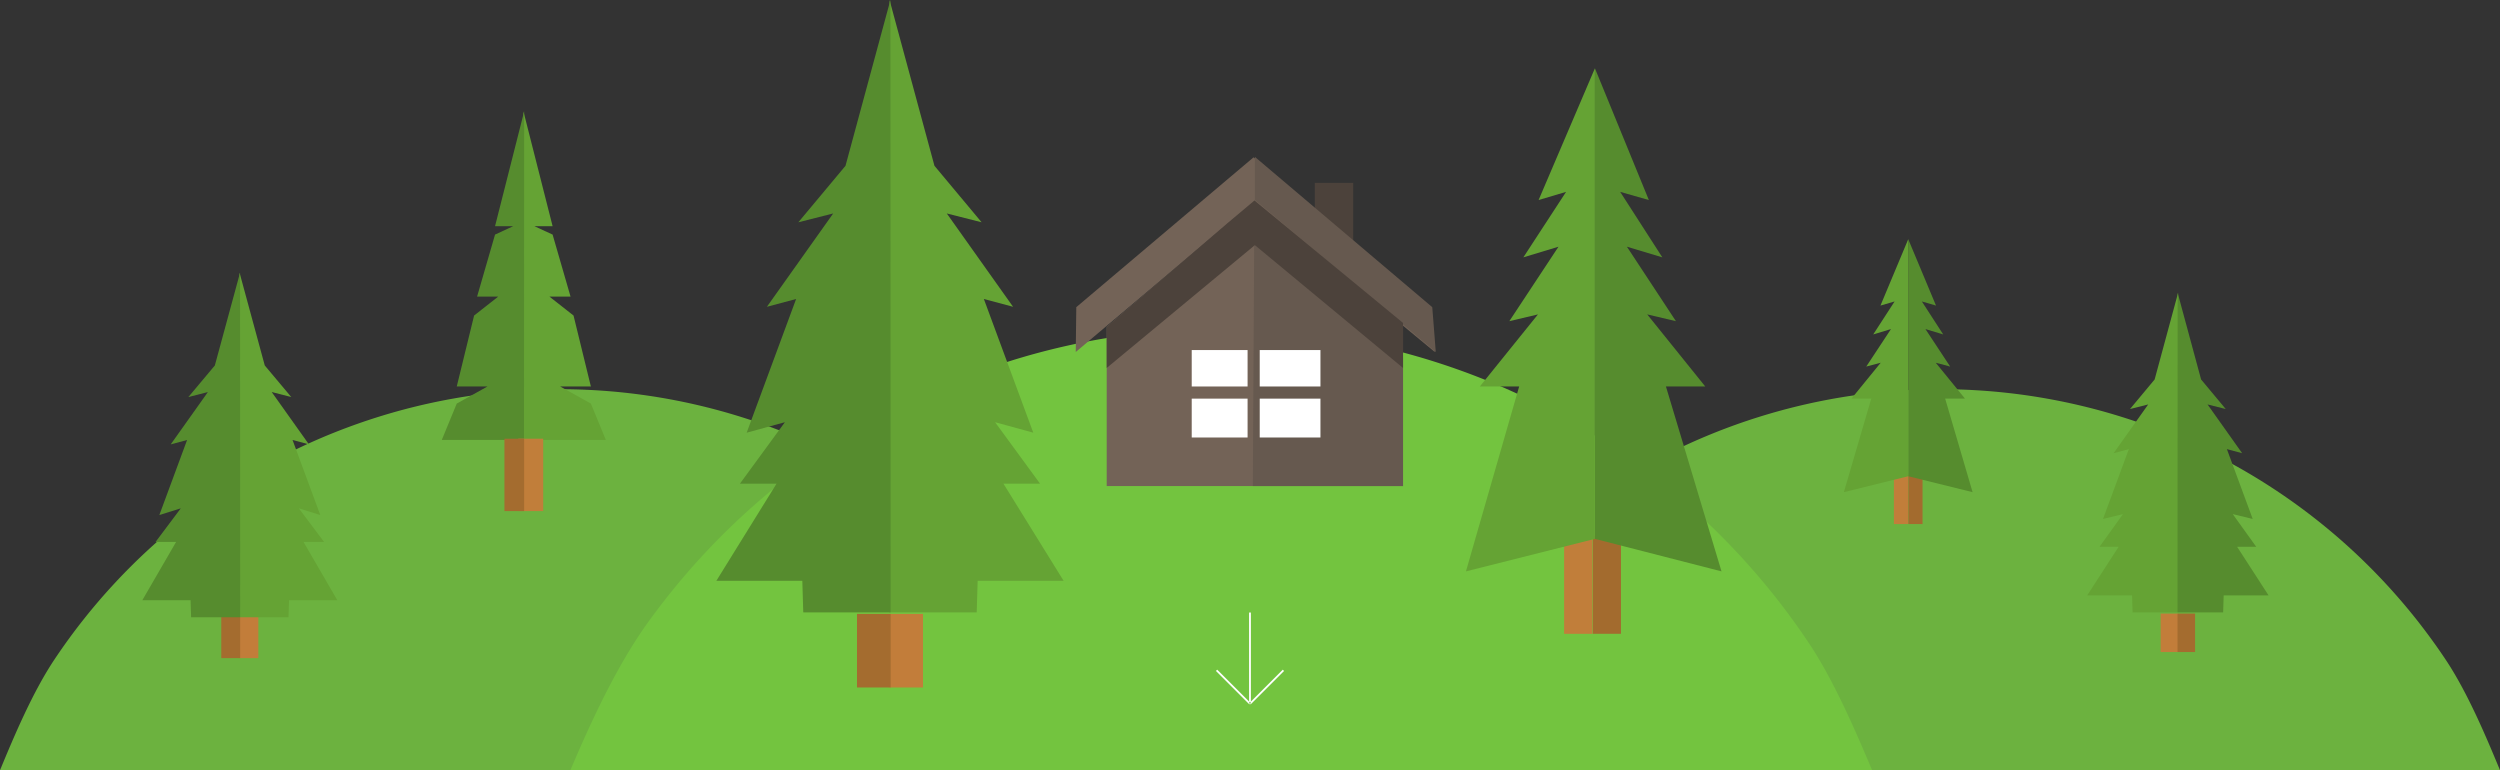<svg id="mainGraphic" xmlns="http://www.w3.org/2000/svg" viewBox="0 0 1029.27 317.12"><rect x="0" y="0" width="1029.27" height="317.12" fill="#333333" stroke="none"/><title>mainGraphic</title><g id="graphic"><path d="M1029.27,317.12c-6.18-15-13.71-32.58-22.44-45.64a250,250,0,0,0-411.11-6.95c-10.8,15-20,35.59-27.25,52.59Z" fill="#6cb23f"/><path d="M0,317.12c6.18-15,13.71-32.58,22.44-45.64a250,250,0,0,1,411.11-6.95c10.8,15,20,35.59,27.25,52.59Z" fill="#6cb23f"/><path d="M770.78,317.12c-7.19-17-15.94-37.24-26.1-52.43a290.81,290.81,0,0,0-478.16-8.08c-12.56,17.48-23.22,40.52-31.7,60.52Z" fill="#73c43f"/><polygon points="215.51 45.86 227.51 93.12 220.01 93.12 227.51 96.58 234.9 122.12 226.21 122.12 236.13 129.91 243.27 159.12 230.63 159.12 243.27 166.15 249.43 181.12 215.59 181.12 215.51 45.86" fill="#65a334"/><polygon points="215.8 45.86 203.81 93.12 211.3 93.12 203.81 96.58 196.42 122.12 205.11 122.12 195.19 129.91 188.05 159.12 200.69 159.12 188.05 166.15 181.89 181.12 215.73 181.12 215.8 45.86" fill="#568c2e"/><rect x="213.34" y="180.63" width="10.3" height="29.79" transform="translate(436.98 391.04) rotate(-180)" fill="#c17e3a"/><rect x="207.68" y="180.63" width="8.12" height="29.79" fill="#a46c2f"/><rect x="541.32" y="75.29" width="15.8" height="35.71" fill="#4c423b"/><polygon points="455.64 134.56 455.64 200.12 577.64 200.12 577.64 132.95 516.64 82.39 455.64 134.56" fill="#736357"/><polygon points="590.72 144.92 516.09 83.16 442.89 144.92 443.12 126.46 505.1 74.06 516.09 64.78 527.09 74.07 589.06 126.46 590.72 144.92" fill="#736357"/><polygon points="516.37 96.51 577.64 147.25 577.64 200.12 515.8 200.12 516.37 96.51" fill="#66594f"/><polygon points="516.64 64.58 516.64 82.35 591.12 144.92 589.67 126.46 516.64 64.58" fill="#66594f"/><polygon points="577.64 151.49 516.64 100.92 455.64 151.49 455.64 134.56 505.42 91.83 516.48 82.54 577.64 132.95 577.64 151.49" fill="#4c423b"/><rect x="518.64" y="144.12" width="25" height="15" fill="#fff"/><polygon points="513.64 164.12 490.64 164.12 490.64 159.12 513.64 159.12 513.64 144.12 490.64 144.12 490.64 180.12 513.64 180.12 513.64 164.12" fill="#fff"/><rect x="518.64" y="164.12" width="25" height="16" fill="#fff"/><rect x="655.74" y="220.51" width="11.62" height="40.43" fill="#a36b2e"/><rect x="643.96" y="220.51" width="11.62" height="40.43" transform="translate(1299.54 481.46) rotate(-180)" fill="#c17e3a"/><polygon points="656.64 28.11 678.85 82.36 667.04 78.99 684.39 105.95 669.81 101.57 689.99 132.23 678.17 129.44 702.07 159.12 685.88 159.12 708.76 235.24 656.64 221.86 656.64 28.11" fill="#568c2e"/><polygon points="656.64 28.11 633.45 82.36 644.77 78.99 627.18 105.95 641.64 101.57 621.4 132.23 633.19 129.44 609.25 159.12 625.45 159.12 603.54 235.24 656.64 221.86 656.64 28.11" fill="#65a334"/><rect x="785.67" y="195.39" width="5.86" height="20.37" fill="#a36b2e"/><rect x="779.73" y="195.39" width="5.86" height="20.37" transform="translate(1565.32 411.15) rotate(-180)" fill="#c17e3a"/><polygon points="785.64 98.48 797.07 125.81 791.24 124.11 800.03 137.69 792.72 135.48 802.9 150.92 796.96 149.34 809 164.12 800.84 164.12 812.13 202.63 785.64 196.07 785.64 98.48" fill="#568c2e"/><polygon points="785.64 98.48 774.2 125.81 780.02 124.11 771.22 137.69 778.53 135.48 768.35 150.92 774.3 149.34 762.25 164.12 770.41 164.12 759.13 202.63 785.64 196.07 785.64 98.48" fill="#65a334"/><rect x="98.58" y="253.94" width="7.78" height="17.02" transform="translate(204.94 524.9) rotate(-180)" fill="#c27d3a"/><polygon points="98.63 112.27 109.01 150.47 119.92 163.47 111.86 161.4 127.19 182.96 120.44 181.14 131.86 212.05 123.03 209.28 133.42 223.12 124.96 223.12 138.88 247.12 119 247.12 118.78 254.12 98.58 254.12 98.63 112.27" fill="#65a334"/><rect x="91.1" y="253.94" width="7.78" height="17.02" fill="#a46c2f"/><polygon points="98.83 112.27 88.45 150.47 77.55 163.47 85.6 161.4 70.28 182.96 77.03 181.14 65.6 212.05 74.43 209.28 64.04 223.12 72.5 223.12 58.59 247.12 78.46 247.12 78.68 254.12 98.88 254.12 98.83 112.27" fill="#568c2e"/><rect x="889.55" y="252.62" width="7.24" height="15.83" fill="#c27d3a"/><polygon points="896.74 120.54 887.08 156.23 876.94 168.4 884.43 166.51 870.18 186.59 876.46 184.91 865.83 213.66 874.05 211.66 864.38 225.12 872.25 225.12 859.31 245.12 877.79 245.12 878 252.12 896.79 252.12 896.74 120.54" fill="#65a334"/><rect x="896.5" y="252.62" width="7.24" height="15.83" transform="translate(1800.24 521.07) rotate(-180)" fill="#a46c2f"/><polygon points="896.55 120.54 906.21 156.23 916.35 168.4 908.86 166.51 923.11 186.59 916.83 184.91 927.46 213.66 919.24 211.66 928.91 225.12 921.04 225.12 933.98 245.12 915.5 245.12 915.29 252.12 896.5 252.12 896.55 120.54" fill="#568c2e"/><rect x="366.14" y="252.74" width="13.86" height="30.3" transform="translate(746.14 535.79) rotate(-180)" fill="#c27d3a"/><polygon points="366.24 0 384.72 68.26 404.14 91.52 389.8 87.88 417.09 126.31 405.06 123.09 425.41 178.14 409.69 173.83 428.19 199.12 413.12 199.12 437.9 239.12 402.51 239.12 402.12 252.12 366.14 252.12 366.24 0" fill="#65a334"/><rect x="352.83" y="252.74" width="13.86" height="30.3" fill="#a46c2f"/><polygon points="366.59 0 348.1 68.26 328.68 91.52 343.03 87.88 315.74 126.31 327.77 123.09 307.41 178.14 323.14 173.83 304.64 199.12 319.71 199.12 294.93 239.12 330.32 239.12 330.71 252.12 366.68 252.12 366.59 0" fill="#568c2e"/></g><path id="downArrow" d="M515,289.74h-.75V252.18H515Zm13.66-13.5-.53-.53-13.77,13.77.53.53ZM514.9,289.47l-13.77-13.77-.53.53L514.37,290Z" fill="#fff"/></svg>